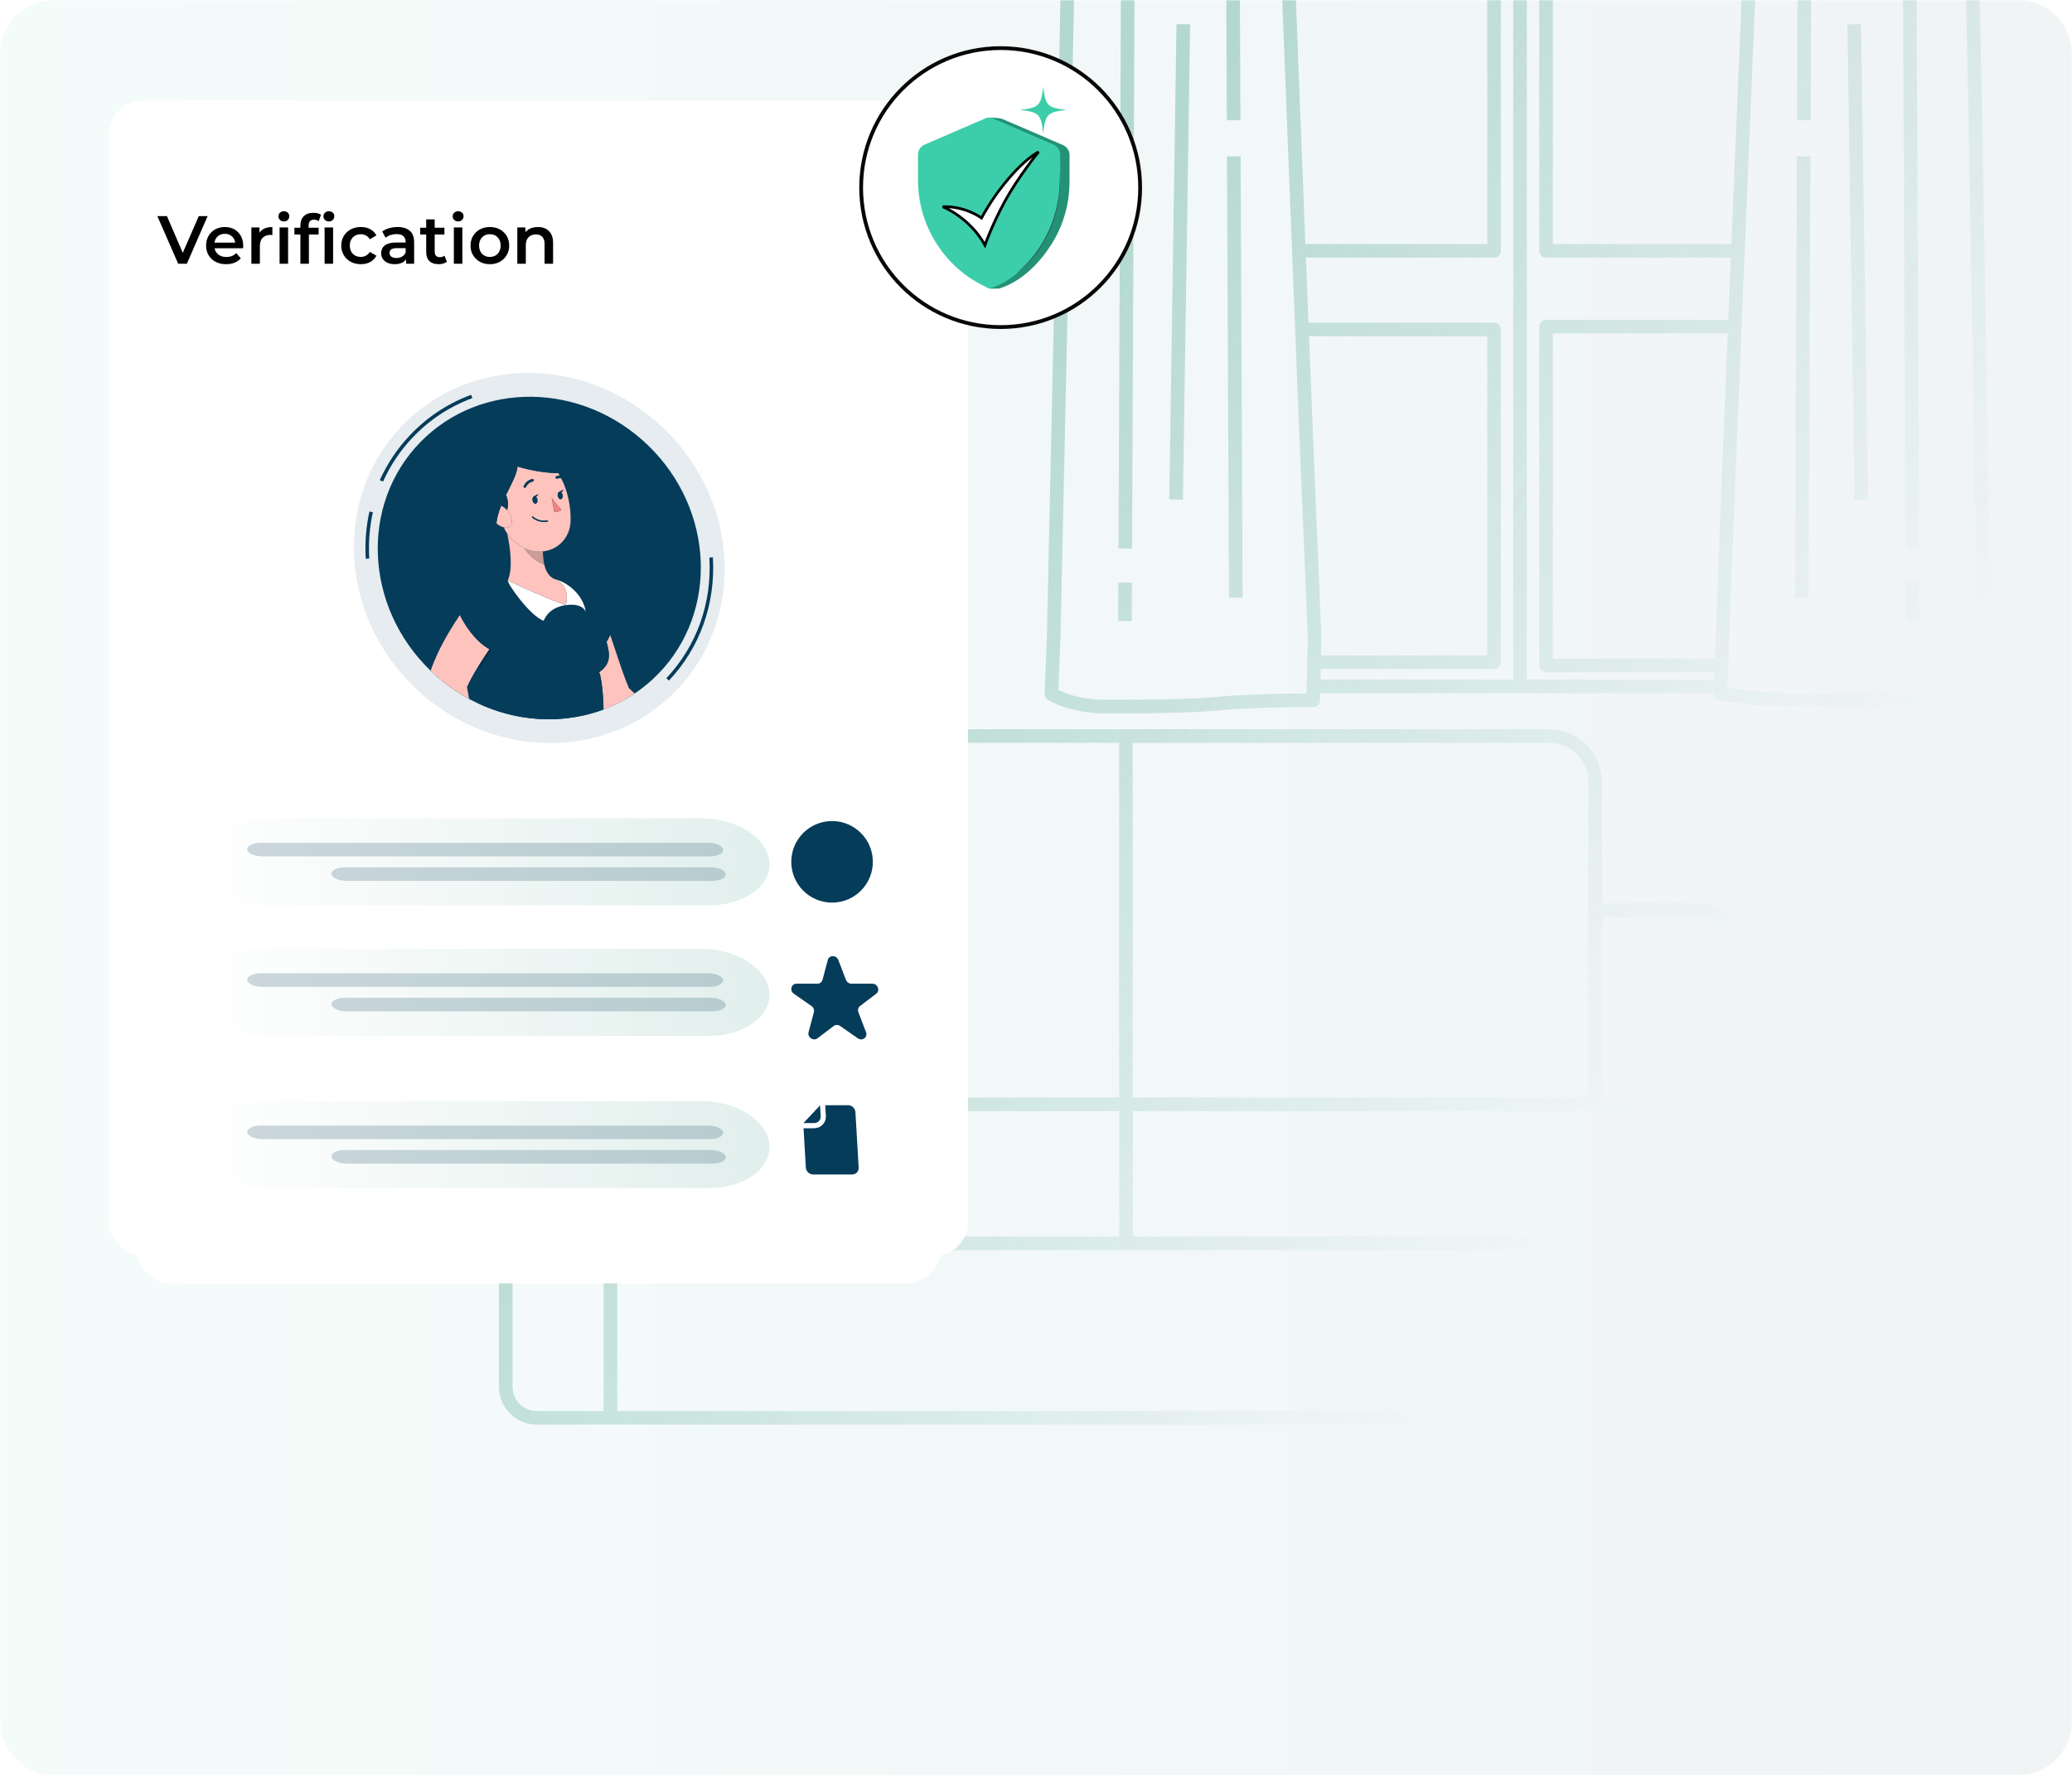 <svg width="762" height="653" viewBox="0 0 762 653" fill="none" xmlns="http://www.w3.org/2000/svg">
<mask id="mask0_2416_3224" style="mask-type:alpha" maskUnits="userSpaceOnUse" x="0" y="0" width="762" height="653">
<path d="M10 0.5H752C757.247 0.5 761.5 4.753 761.5 10V643C761.5 648.247 757.247 652.5 752 652.5H10C4.753 652.5 0.5 648.247 0.5 643V10C0.5 4.753 4.753 0.5 10 0.5Z" fill="#3CCDAA" stroke="#BEE9DD"/>
</mask>
<g mask="url(#mask0_2416_3224)">
<path d="M0 20C0 8.954 8.954 0 20 0H742C753.046 0 762 8.954 762 20V633C762 644.046 753.046 653 742 653H20C8.954 653 0 644.046 0 633V20Z" fill="url(#paint0_linear_2416_3224)" fill-opacity="0.3"/>
<path opacity="0.7" d="M569.657 268.229C580.448 268.23 589.181 276.964 589.182 287.754V332.33C589.765 332.255 590.361 332.216 590.968 332.216H625.188C632.859 332.216 639.091 338.429 639.091 346.118V510.103C639.091 517.776 632.861 524.005 625.188 524.005H231.636V524.007H197.416C189.731 524.007 183.5 517.779 183.5 510.104V346.118C183.5 338.427 189.733 332.216 197.416 332.216H231.636C233.681 332.216 235.627 332.661 237.379 333.456V287.754C237.379 276.965 246.114 268.23 256.89 268.229H569.657ZM197.416 337.216C192.487 337.216 188.5 341.197 188.5 346.118V510.104C188.5 515.014 192.489 519.007 197.416 519.007H222.005V457.354C222.005 457.348 222.004 457.341 222.004 457.335V417.505C222.004 409.876 228.19 403.689 235.82 403.688H237.379V339.312C235.823 338.004 233.816 337.216 231.636 337.216H197.416ZM590.968 337.216C590.352 337.216 589.756 337.278 589.182 337.396V403.687H590.738L591.095 403.691C598.56 403.882 604.555 409.995 604.555 417.505V456.126C604.753 456.484 604.868 456.896 604.868 457.335V519.005H625.188C630.099 519.005 634.091 515.014 634.091 510.103V346.118C634.091 341.194 630.101 337.216 625.188 337.216H590.968ZM227.005 519.005H599.868V459.835H227.005V519.005ZM235.82 408.688C230.952 408.689 227.004 412.637 227.004 417.505V454.835H411.641V408.688H235.82ZM416.641 454.833H599.555V417.505C599.555 412.79 595.849 408.936 591.19 408.698L590.737 408.687H416.641V454.833ZM256.89 273.229C248.877 273.23 242.379 279.724 242.379 287.754V403.688H411.57V273.229H256.89ZM416.57 403.687H584.182V287.754C584.181 279.725 577.686 273.23 569.657 273.229H416.57V403.687ZM472.268 -108.893H644.864C645.088 -114.756 645.312 -120.616 645.531 -126.474L650.527 -126.286C645.809 0.026 639.821 127.393 635.285 253.026C635.373 253.038 635.463 253.052 635.556 253.064C637.109 253.277 639.282 253.56 641.755 253.843C646.727 254.412 652.814 254.969 657.523 254.969H707.084C712.268 254.969 717.88 254.393 722.231 253.807C724.378 253.518 726.201 253.227 727.492 253.01C725.277 127.45 723.764 -0.057 719.87 -126.303L724.868 -126.457C728.785 0.548 730.294 128.846 732.528 255.055C732.548 256.193 731.799 257.191 730.723 257.501L730.503 257.554H730.499C730.497 257.554 730.494 257.555 730.491 257.556C730.484 257.557 730.474 257.559 730.461 257.562C730.435 257.566 730.398 257.573 730.35 257.582C730.253 257.6 730.111 257.627 729.929 257.66C729.563 257.727 729.032 257.822 728.363 257.935C727.025 258.16 725.131 258.461 722.898 258.762C718.45 259.361 712.589 259.969 707.084 259.969H657.523C652.515 259.969 646.193 259.384 641.187 258.811C638.67 258.523 636.46 258.235 634.879 258.019C634.088 257.911 633.453 257.82 633.016 257.757C632.797 257.725 632.627 257.701 632.512 257.684C632.454 257.675 632.41 257.669 632.38 257.664C632.365 257.662 632.353 257.659 632.345 257.658C632.341 257.658 632.338 257.658 632.336 257.657H632.333C632.333 257.657 632.332 257.656 632.706 255.185L632.332 257.656C631.076 257.466 630.162 256.364 630.208 255.095C630.209 255.061 630.211 255.026 630.212 254.992H485.502L485.445 257.607C485.417 258.881 484.44 259.917 483.198 260.041L482.946 260.054H482.698C482.535 260.054 482.292 260.055 481.979 260.056C481.354 260.058 480.446 260.062 479.319 260.071C477.066 260.089 473.941 260.126 470.454 260.198C463.454 260.344 455.081 260.635 449.354 261.208C437.532 262.391 419.297 262.388 406.511 262.388C399.785 262.388 394.548 261.164 390.957 259.915C389.163 259.291 387.781 258.661 386.83 258.176C386.355 257.933 385.987 257.726 385.729 257.574C385.601 257.498 385.499 257.436 385.425 257.39C385.388 257.366 385.357 257.347 385.334 257.332C385.323 257.325 385.313 257.318 385.305 257.312C385.301 257.31 385.297 257.308 385.294 257.306C385.293 257.305 385.291 257.304 385.29 257.303L385.288 257.302C385.287 257.301 385.294 257.287 386.673 255.22L385.286 257.3C384.562 256.817 384.14 255.991 384.175 255.121L385.008 234.044C387.597 114.602 390.393 -6.482 392.215 -126.418L394.714 -126.38L397.214 -126.342C395.847 -36.374 393.933 54.239 391.969 144.309L390.007 234.152C390.007 234.167 390.006 234.182 390.006 234.196L389.231 253.784C389.995 254.168 391.122 254.678 392.6 255.192C395.718 256.277 400.4 257.388 406.511 257.388C419.398 257.388 437.34 257.385 448.856 256.233C454.799 255.639 463.347 255.346 470.35 255.2C473.863 255.127 477.011 255.09 479.279 255.071C479.72 255.068 480.128 255.066 480.499 255.063L480.955 234.171C475.796 114.7 471.485 -6.393 466.555 -126.277L469.053 -126.38L471.55 -126.482C471.791 -120.622 472.029 -114.758 472.268 -108.893ZM475.153 -36.418C475.211 -34.946 475.268 -33.473 475.325 -32.001H549.463L549.719 -31.988C550.979 -31.86 551.963 -30.795 551.963 -29.501V92.272C551.963 93.653 550.844 94.772 549.463 94.772H480.262C480.575 102.741 480.889 110.707 481.205 118.67H549.463L549.718 118.683C550.979 118.81 551.963 119.875 551.963 121.17V243.582C551.962 244.962 550.843 246.082 549.463 246.082H485.696L485.611 249.992H556.507V-36.418H475.153ZM561.507 249.992H630.394C630.427 249.067 630.46 248.142 630.494 247.217H568.573C567.193 247.217 566.073 246.097 566.073 244.717V120.138L566.086 119.882C566.214 118.621 567.279 117.638 568.573 117.638H635.584C635.899 110.019 636.218 102.397 636.535 94.773H568.573C567.193 94.773 566.073 93.654 566.073 92.273V-30.531L566.086 -30.787C566.214 -32.048 567.279 -33.031 568.573 -33.031H641.854C641.901 -34.16 641.946 -35.289 641.992 -36.418H561.507V249.992ZM571.073 242.217H630.676C632.133 202.518 633.73 162.621 635.378 122.638H571.073V242.217ZM481.403 123.67C482.869 160.549 484.372 197.36 485.955 234.025C485.957 234.079 485.957 234.133 485.956 234.188L485.806 241.082H546.963V123.67H481.403ZM416.277 214.318L416.216 228.439L411.216 228.418L411.277 214.297L416.277 214.318ZM705.865 228.418L700.865 228.439L700.804 214.318L705.804 214.297L705.865 228.418ZM456.978 219.794L454.478 219.805L451.978 219.816L451.243 57.543L456.243 57.52L456.978 219.794ZM665.838 57.543L665.102 219.816L662.602 219.805L660.102 219.794L660.838 57.52L665.838 57.543ZM417.485 -60.827L416.333 201.779L413.833 201.769L411.333 201.757L412.485 -60.849L417.485 -60.827ZM705.75 201.757L703.25 201.769L700.75 201.779L699.598 -60.827L704.598 -60.849L705.75 201.757ZM435.173 8.913L437.672 8.951L435.029 183.782L432.529 183.744L430.029 183.707L432.673 8.875L435.173 8.913ZM687.052 183.707L684.553 183.744L682.053 183.782L679.409 8.951L684.409 8.875L687.052 183.707ZM571.073 89.773H636.743C638.38 50.523 640.041 11.219 641.65 -28.031H571.073V89.773ZM475.52 -27.001C477.04 11.916 478.541 50.87 480.066 89.772H546.963V-27.001H475.52ZM456.183 44.2L453.683 44.211L451.183 44.223L450.721 -57.687L455.721 -57.71L456.183 44.2ZM666.36 -57.687L665.898 44.223L663.398 44.211L660.898 44.2L661.36 -57.71L666.36 -57.687ZM437.233 -127.469L439.732 -127.431L437.837 -1.986L435.337 -2.024L432.837 -2.062L434.733 -127.507L437.233 -127.469ZM684.245 -2.062L681.746 -2.024L679.246 -1.986L677.35 -127.431L682.35 -127.507L684.245 -2.062ZM472.837 -94.798H506.072L506.328 -94.785C507.589 -94.657 508.572 -93.592 508.572 -92.298V-51.678C508.572 -50.297 507.453 -49.178 506.072 -49.178H474.651C474.753 -46.591 474.856 -44.005 474.957 -41.418H556.507V-103.893H472.471C472.593 -100.862 472.715 -97.83 472.837 -94.798ZM561.507 -41.418H642.195C642.301 -44.005 642.406 -46.591 642.511 -49.178H611.479C610.099 -49.178 608.98 -50.297 608.979 -51.678V-92.298L608.992 -92.554C609.12 -93.814 610.185 -94.798 611.479 -94.798H644.321C644.439 -97.83 644.558 -100.862 644.675 -103.893H561.507V-41.418ZM548.791 -94.685C550.051 -94.556 551.035 -93.492 551.035 -92.197V-51.455C551.035 -50.074 549.916 -48.955 548.535 -48.955H512.145C510.764 -48.955 509.645 -50.074 509.645 -51.455V-92.197L509.657 -92.453C509.785 -93.714 510.85 -94.697 512.145 -94.697H548.535L548.791 -94.685ZM605.408 -94.698C606.789 -94.698 607.908 -93.579 607.908 -92.198V-51.456L607.896 -51.2C607.767 -49.94 606.702 -48.956 605.408 -48.956H569.018L568.762 -48.969C567.501 -49.097 566.518 -50.162 566.518 -51.456V-92.198C566.518 -93.579 567.637 -94.698 569.018 -94.698H605.408ZM514.645 -53.955H546.035V-89.697H514.645V-53.955ZM571.518 -53.956H602.908V-89.698H571.518V-53.956ZM473.038 -89.798C473.514 -77.932 473.987 -66.057 474.455 -54.178H503.572V-89.798H473.038ZM613.979 -54.178H642.715C643.194 -66.059 643.663 -77.933 644.126 -89.798H613.979V-54.178ZM740.215 -136.991C743.956 -136.802 746.931 -133.707 746.931 -129.92L746.921 -129.556C746.731 -125.815 743.638 -122.841 739.851 -122.841L739.561 -122.847C736.575 -122.968 734.093 -124.95 733.175 -127.656H704.304L704.563 -68.686L702.063 -68.674L699.563 -68.663L699.304 -127.656H417.778L417.519 -68.663L415.019 -68.674L412.519 -68.686L412.778 -127.656H387.233C386.285 -124.864 383.671 -122.841 380.557 -122.841L380.192 -122.85C376.572 -123.033 373.67 -125.936 373.486 -129.556L373.478 -129.92C373.478 -133.83 376.647 -137 380.557 -137L380.848 -136.994C383.737 -136.877 386.154 -135.015 387.14 -132.442L387.233 -132.184H733.175C734.123 -134.977 736.737 -137 739.851 -137L740.215 -136.991ZM455.664 -70.252L450.664 -70.228L450.411 -125.89L455.411 -125.913L455.664 -70.252ZM666.669 -125.89L666.417 -70.228L661.417 -70.252L661.669 -125.913L666.669 -125.89ZM380.557 -132C379.408 -132 378.478 -131.069 378.478 -129.92C378.478 -128.771 379.408 -127.841 380.557 -127.841C381.425 -127.841 382.205 -128.399 382.499 -129.264L382.721 -129.919L382.498 -130.576C382.204 -131.442 381.424 -132 380.557 -132ZM739.851 -132C738.983 -132 738.203 -131.442 737.909 -130.576L737.686 -129.92L737.909 -129.263C738.203 -128.399 738.982 -127.841 739.851 -127.841C740.999 -127.841 741.93 -128.771 741.931 -129.92C741.931 -131.068 740.999 -132 739.851 -132Z" fill="url(#paint1_linear_2416_3224)"/>
</g>
<g filter="url(#filter0_d_2416_3224)">
<rect x="50" y="152" width="296" height="315" rx="12.561" fill="white"/>
</g>
<g filter="url(#filter1_d_2416_3224)">
<rect x="40" y="32" width="316" height="425" rx="12.561" fill="white"/>
</g>
<circle cx="368" cy="69" r="51.304" fill="white" stroke="#070707" stroke-width="1.393"/>
<path d="M362.912 43.487L343.426 53.372C341.969 54 341.023 55.447 341.023 57.048V66.267C341.023 74.502 343.296 82.664 347.972 89.869C351.482 95.277 356.137 102.19 363.882 106.143H367.379C376.001 103.483 382.437 96.394 386.371 90.332C391.047 83.126 393.32 74.966 393.32 66.73V57.048C393.32 55.447 392.375 54 390.918 53.372L368.72 43.807C367.731 43.381 363.901 43.061 362.912 43.487Z" fill="#33CFA9"/>
<path opacity="0.3" d="M362.912 43.487L343.426 53.372C341.969 54 341.023 55.447 341.023 57.048V66.267C341.023 74.502 343.296 82.664 347.972 89.869C351.482 95.277 356.137 102.19 363.882 106.143H367.379C376.001 103.483 382.437 96.394 386.371 90.332C391.047 83.126 393.32 74.966 393.32 66.73V57.048C393.32 55.447 392.375 54 390.918 53.372L368.72 43.807C367.731 43.381 363.901 43.061 362.912 43.487Z" fill="black"/>
<path d="M362.207 43.607L340.01 53.203C338.553 53.832 337.607 55.284 337.607 56.891V66.139C337.607 74.401 339.88 82.588 344.556 89.816C348.491 95.899 354.583 102.162 363.963 106.143C372.585 103.475 379.021 96.363 382.955 90.281C387.631 83.053 389.904 74.865 389.904 66.603V56.891C389.904 55.284 388.959 53.832 387.502 53.203L365.304 43.607C364.315 43.179 363.196 43.179 362.207 43.607Z" fill="#3CCDAA"/>
<path d="M389.798 63.858C389.803 63.858 389.807 63.894 389.812 63.965C389.817 64.05 389.823 64.154 389.83 64.28C389.84 64.578 389.855 64.982 389.872 65.492C389.89 66.019 389.916 66.664 389.879 67.413C389.867 67.788 389.855 68.188 389.842 68.612C389.835 68.824 389.827 69.042 389.82 69.267C389.8 69.49 389.78 69.719 389.759 69.954C389.67 70.892 389.607 71.925 389.418 73.018C389.332 73.565 389.264 74.135 389.153 74.715C389.033 75.293 388.909 75.888 388.781 76.497C388.216 78.921 387.434 81.555 386.295 84.186C385.152 86.815 383.802 89.189 382.436 91.245C381.719 92.249 381.059 93.219 380.35 94.053C380.002 94.475 379.685 94.901 379.345 95.277C379.005 95.651 378.677 96.011 378.365 96.355C377.755 97.058 377.13 97.617 376.608 98.136C376.343 98.391 376.103 98.636 375.868 98.845C375.631 99.048 375.413 99.236 375.215 99.405C374.833 99.728 374.531 99.984 374.308 100.173C374.212 100.251 374.133 100.316 374.068 100.369C374.013 100.411 373.984 100.432 373.982 100.429C373.979 100.425 374.003 100.399 374.053 100.349C374.115 100.291 374.188 100.221 374.278 100.136C374.494 99.938 374.786 99.671 375.156 99.334C375.349 99.16 375.561 98.968 375.793 98.758C376.023 98.545 376.258 98.295 376.518 98.037C377.029 97.51 377.645 96.944 378.243 96.236C378.551 95.891 378.874 95.528 379.209 95.152C379.544 94.774 379.856 94.348 380.199 93.925C380.898 93.089 381.549 92.119 382.257 91.117C383.607 89.064 384.942 86.701 386.079 84.087C387.212 81.471 387.995 78.854 388.57 76.446C388.699 75.84 388.826 75.249 388.949 74.675C389.063 74.099 389.134 73.531 389.225 72.988C389.421 71.901 389.493 70.874 389.592 69.94C389.616 69.706 389.639 69.478 389.661 69.256C389.671 69.033 389.681 68.815 389.691 68.604C389.71 68.182 389.729 67.783 389.746 67.409C389.797 66.663 389.783 66.02 389.78 65.494C389.781 64.985 389.782 64.58 389.782 64.282C389.785 64.156 389.787 64.053 389.788 63.967C389.791 63.895 389.794 63.858 389.798 63.858Z" fill="#263238"/>
<path d="M392.178 40.428C385.156 41.264 384.483 41.941 383.651 49C382.821 41.941 382.147 41.264 375.125 40.428C382.147 39.593 382.821 38.916 383.651 31.857C384.483 38.916 385.156 39.593 392.178 40.428Z" fill="#3CCDAA"/>
<path d="M381.944 55.855C381.919 55.886 374.393 65.193 369.721 73.73C364.845 82.641 362.225 90.108 362.214 90.14C356.56 79.892 346.701 76.038 346.701 76.038C354.97 75.729 360.969 80.18 360.969 80.18C366.558 69.764 375.509 59.406 381.944 55.855Z" fill="white"/>
<path d="M381.944 55.855C381.919 55.886 374.393 65.193 369.721 73.73C364.845 82.641 362.225 90.108 362.214 90.14C356.56 79.892 346.701 76.038 346.701 76.038C354.97 75.729 360.969 80.18 360.969 80.18C366.558 69.764 375.509 59.406 381.944 55.855Z" stroke="black"/>
<path d="M97.996 333H260.771C273.734 333 283.719 325.8 282.959 317C282.199 308.2 270.969 301 258.006 301H95.229C82.266 301 72.281 308.2 73.041 317C73.801 325.8 85.031 333 97.996 333Z" fill="url(#paint2_linear_2416_3224)"/>
<path d="M306 302C314.284 302 321 308.716 321 317C321 325.284 314.284 332 306 332C297.716 332 291 325.284 291 317C291 308.716 297.716 302 306 302Z" fill="#053C5A"/>
<path opacity="0.2" d="M96.424 315H261.031C263.885 315 266.082 313.874 265.914 312.5C265.746 311.124 263.274 310 260.422 310H95.815C92.96 310 90.764 311.126 90.932 312.5C91.097 313.874 93.569 315 96.424 315Z" fill="#053C5A"/>
<path opacity="0.2" d="M127.431 324H262.024C264.883 324 267.082 322.874 266.914 321.5C266.746 320.124 264.27 319 261.415 319H126.821C123.963 319 121.764 320.126 121.932 321.5C122.1 322.876 124.573 324 127.431 324Z" fill="#053C5A"/>
<path d="M97.996 381H260.771C273.734 381 283.719 373.8 282.959 365C282.199 356.2 270.969 349 258.006 349H95.229C82.266 349 72.281 356.2 73.041 365C73.801 373.8 85.031 381 97.996 381Z" fill="url(#paint3_linear_2416_3224)"/>
<path d="M97.996 437H260.771C273.734 437 283.719 429.8 282.959 421C282.199 412.2 270.969 405 258.006 405H95.229C82.266 405 72.281 412.2 73.041 421C73.801 429.8 85.031 437 97.996 437Z" fill="url(#paint4_linear_2416_3224)"/>
<path d="M304.431 353.094L302.48 360.418C302.256 361.257 301.507 361.826 300.626 361.826H292.925C290.951 361.826 290.278 364.352 291.942 365.511L298.439 370.037C299.183 370.557 299.537 371.475 299.313 372.314L297.361 379.638C296.862 381.516 299.102 383.076 300.63 381.916L306.595 377.389C307.279 376.869 308.246 376.869 308.99 377.389L315.486 381.916C317.151 383.076 319.208 381.516 318.487 379.638L315.678 372.314C315.357 371.475 315.602 370.555 316.284 370.037L322.249 365.511C323.777 364.35 322.808 361.826 320.834 361.826H313.133C312.25 361.826 311.434 361.257 311.112 360.418L308.303 353.094C307.587 351.216 304.933 351.216 304.431 353.094Z" fill="#053C5A"/>
<path d="M295.4 413.084L296.361 429.452C296.443 430.859 297.65 432 299.058 432H313.385C314.793 432 315.867 430.859 315.785 429.452L314.589 409.063C314.506 407.656 313.299 406.515 311.891 406.515H301.586L295.4 413.084Z" fill="#053C5A"/>
<path d="M301.584 406.515L295.4 413.085H299.422C300.83 413.085 301.905 411.945 301.822 410.537L301.584 406.515ZM303.226 402L303.485 406.405L303.721 410.427C303.792 411.636 303.38 412.78 302.563 413.647C301.746 414.513 300.631 414.988 299.422 414.988H295.4H290.999L294.015 411.785L300.199 405.214L303.226 402Z" fill="white"/>
<path opacity="0.2" d="M96.424 363H261.031C263.885 363 266.082 361.874 265.914 360.5C265.746 359.124 263.274 358 260.422 358H95.815C92.96 358 90.764 359.126 90.932 360.5C91.097 361.874 93.569 363 96.424 363Z" fill="#053C5A"/>
<path opacity="0.2" d="M96.424 419H261.031C263.885 419 266.082 417.874 265.914 416.5C265.746 415.124 263.274 414 260.422 414H95.815C92.96 414 90.764 415.126 90.932 416.5C91.097 417.874 93.569 419 96.424 419Z" fill="#053C5A"/>
<path opacity="0.2" d="M127.431 372H262.024C264.883 372 267.082 370.874 266.914 369.5C266.746 368.124 264.27 367 261.415 367H126.821C123.963 367 121.764 368.126 121.932 369.5C122.1 370.876 124.573 372 127.431 372Z" fill="#053C5A"/>
<path opacity="0.2" d="M127.431 428H262.024C264.883 428 267.082 426.874 266.914 425.5C266.746 424.124 264.27 423 261.415 423H126.821C123.963 423 121.764 424.126 121.932 425.5C122.1 426.876 124.573 428 127.431 428Z" fill="#053C5A"/>
<path opacity="0.1" d="M152.28 252.663C124.511 225.695 122.616 182.604 148.048 156.416C173.48 130.229 216.608 130.862 244.377 157.83C272.146 184.798 274.041 227.889 248.609 254.076C223.177 280.263 180.049 279.631 152.28 252.663Z" fill="#053C5A"/>
<path d="M246 250.34C257.434 238.217 263.177 222.111 262.173 204.991L260.879 205.067C261.861 221.828 256.244 237.59 245.058 249.451L246 250.34Z" fill="#053C5A"/>
<path d="M134.504 205.522L135.798 205.446C135.458 199.654 135.905 193.925 137.129 188.418L135.864 188.136C134.616 193.762 134.158 199.612 134.504 205.522Z" fill="#053C5A"/>
<path d="M140.861 177.146C143.515 171.229 147.135 165.818 151.62 161.062C157.829 154.479 165.264 149.556 173.719 146.431L173.269 145.215C164.625 148.41 157.024 153.442 150.677 160.173C146.092 165.033 142.391 170.567 139.677 176.616L140.861 177.146Z" fill="#053C5A"/>
<path d="M158.206 246.561C134.009 223.063 132.359 185.516 154.519 162.697C176.679 139.879 214.258 140.43 238.454 163.928C262.651 187.426 264.301 224.973 242.141 247.792C219.981 270.61 182.402 270.059 158.206 246.561Z" fill="#053C5A"/>
<path d="M204.936 213.296C204.924 213.293 204.91 213.288 204.899 213.285C202.049 212.659 200.717 210.216 200.11 207.439C200.049 207.153 199.992 206.865 199.945 206.572C199.931 206.488 199.918 206.404 199.905 206.318C199.733 205.145 199.661 203.949 199.643 202.828C205.047 202.238 209.58 198.029 209.834 191.762C210.026 187.022 208.946 180.853 206.372 175.907C206.89 175.979 207.499 176.173 208.122 176.633C208.225 176.71 208.35 176.734 208.466 176.715C208.577 176.695 208.679 176.636 208.752 176.538C208.898 176.339 208.857 176.058 208.657 175.91C207.627 175.149 206.613 174.97 205.857 174.977C205.674 174.66 205.492 174.344 205.295 174.042C206.116 174.06 206.92 174.061 207.698 174.043C206.842 168.055 195.324 163.023 187.466 167.618C183.972 168.318 178.195 173.312 178.195 173.312C178.195 173.312 177.969 177.643 178.465 182.872V182.873H178.466C178.98 188.282 180.267 194.653 183.384 198.198C182.567 196.362 182.367 194.421 182.561 192.441C183.385 193.244 184.332 193.74 185.254 193.972C185.628 194.794 186.048 195.547 186.526 196.259C187.746 201.817 188.609 209.232 186.753 213.484C185.086 213.589 183.459 213.74 181.923 213.918C181.795 213.933 181.672 213.963 181.545 213.983C180.536 213.386 179.554 212.727 178.61 211.992C166.952 202.911 179.333 192.274 176.411 182.513C173.488 172.751 175.959 169.048 183.934 168.725C180.619 163.459 201.626 155.026 210.85 171.403C219.209 186.244 221.91 193.648 218.902 205.257C217.949 208.931 215.332 211.983 211.757 214.193C211.175 214.034 210.583 213.902 209.967 213.826C208.323 213.618 206.613 213.437 204.936 213.296Z" fill="#053C5A"/>
<path d="M223.069 236.116C223.635 235.151 224.088 234.256 224.414 233.538C225.294 236.151 226.163 238.768 227.025 241.35C227.817 243.686 228.59 246.018 229.39 248.244L230.589 251.395L231.114 252.639C231.293 252.989 231.114 252.791 231.134 252.884C231.367 253.227 232.169 253.977 232.963 254.66C233.117 254.791 233.287 254.925 233.447 255.058C229.898 257.446 226.053 259.45 221.95 260.981C221.862 255.058 221.128 248.901 220.361 247.252C224.938 244.005 224.231 240.473 223.069 236.116Z" fill="#FFC3BD"/>
<path d="M218.524 218.637C218.636 218.778 218.746 218.935 218.857 219.086C218.747 218.937 218.633 218.791 218.518 218.648L218.524 218.637Z" fill="#053C5A"/>
<path d="M221.524 227.318C221.529 224.368 220.622 221.598 219.043 219.335C222.331 223.909 225.134 231.769 225.134 231.769C225.134 231.769 224.903 232.464 224.414 233.537C224.088 234.255 223.635 235.149 223.069 236.115C222.376 233.515 221.517 230.621 221.524 227.318Z" fill="#053C5A"/>
<path d="M176.336 246.121C177.71 244.156 179.136 241.661 180.42 239.027C180.816 239.238 181.211 239.447 181.626 239.626C185.511 235.518 188.833 232.203 188.833 232.203C193.683 222.094 190.684 216.331 181.496 213.993C180.093 214.251 178.742 214.84 177.474 215.61C178.652 214.787 180.03 214.216 181.548 213.981C181.675 213.962 181.797 213.932 181.927 213.916C183.463 213.74 185.089 213.587 186.756 213.482C186.404 214.428 194.721 226.382 199.937 228.353C202.082 222.965 208.081 222.594 208.081 222.594C208.081 222.594 213.677 221.448 215.417 224.97C214.272 217.691 207.261 213.854 204.935 213.295C206.612 213.437 208.322 213.618 209.968 213.824C210.584 213.902 211.178 214.034 211.758 214.191C214.491 214.933 216.82 216.52 218.517 218.646C218.632 218.791 218.746 218.935 218.856 219.084C218.917 219.167 218.982 219.249 219.042 219.333C220.622 221.595 221.529 224.365 221.522 227.316C221.516 230.619 222.373 233.513 223.067 236.115C224.23 240.471 224.935 244.005 220.36 247.25C221.127 248.899 221.861 255.056 221.949 260.979C215.74 263.296 208.964 264.561 201.817 264.561C192.822 264.561 184.185 262.549 176.338 258.966C176.516 254.817 176.576 249.983 176.226 244.487L176.227 244.483C176.264 245.029 176.309 245.591 176.336 246.121Z" fill="#053C5A"/>
<path d="M208.079 222.597C208.079 222.597 202.079 222.967 199.935 228.356C194.719 226.384 186.402 214.431 186.754 213.485C186.754 213.485 198.556 219.22 208.079 222.597Z" fill="white"/>
<path d="M204.898 213.285C204.909 213.287 204.923 213.293 204.935 213.296C207.26 213.854 214.271 217.691 215.417 224.97C213.676 221.449 208.079 222.597 208.079 222.597C209.875 215.784 204.898 213.285 204.898 213.285Z" fill="white"/>
<path d="M199.946 206.574C199.932 206.489 199.919 206.405 199.906 206.32C199.919 206.404 199.932 206.488 199.946 206.574Z" fill="#FFC3BD"/>
<path d="M186.527 196.26C187.551 197.782 188.863 199.103 190.723 200.412C191.442 200.918 192.181 201.315 192.925 201.664C194.6 204.563 197.586 206.64 200.153 207.663C200.136 207.59 200.125 207.513 200.11 207.44C200.717 210.216 202.049 212.659 204.899 213.285C204.899 213.285 209.875 215.784 208.08 222.596C198.557 219.219 186.755 213.484 186.755 213.484C188.611 209.232 187.748 201.817 186.527 196.26Z" fill="#FFC3BD"/>
<path d="M200.109 207.439C200.047 207.153 199.993 206.864 199.945 206.572C199.993 206.865 200.048 207.153 200.109 207.439Z" fill="#053C5A"/>
<path opacity="0.2" d="M200.109 207.439C200.047 207.153 199.993 206.864 199.945 206.572C199.993 206.865 200.048 207.153 200.109 207.439Z" fill="black"/>
<path d="M199.644 202.828C199.663 203.949 199.733 205.146 199.906 206.318C199.73 205.143 199.659 203.946 199.641 202.828H199.644Z" fill="#053C5A"/>
<path opacity="0.2" d="M199.644 202.828C199.663 203.949 199.733 205.146 199.906 206.318C199.73 205.143 199.659 203.946 199.641 202.828H199.644Z" fill="black"/>
<path d="M192.925 201.664C195.161 202.71 197.467 203.066 199.641 202.829C199.658 203.946 199.729 205.144 199.907 206.32C199.92 206.405 199.933 206.488 199.947 206.574C199.995 206.865 200.049 207.154 200.112 207.441C200.128 207.515 200.137 207.591 200.154 207.664C197.588 206.639 194.601 204.563 192.925 201.664Z" fill="#FFC3BD"/>
<path opacity="0.2" d="M192.925 201.664C195.161 202.71 197.467 203.066 199.641 202.829C199.658 203.946 199.729 205.144 199.907 206.32C199.92 206.405 199.933 206.488 199.947 206.574C199.995 206.865 200.049 207.154 200.112 207.441C200.128 207.515 200.137 207.591 200.154 207.664C197.588 206.639 194.601 204.563 192.925 201.664Z" fill="black"/>
<path d="M192.925 201.664C192.18 201.315 191.441 200.919 190.723 200.412C188.863 199.103 187.551 197.782 186.527 196.26C186.049 195.548 185.629 194.795 185.255 193.974C185.499 194.035 185.744 194.107 185.98 194.129C188.141 194.335 188.756 191.896 187.767 189.71C187.465 189.044 187.012 188.321 186.471 187.686C187.078 185.802 186.851 183.771 186.081 182.088C188.058 178.042 190.143 174.338 190.334 171.594C195.608 173.228 200.767 173.942 205.297 174.045C205.494 174.347 205.677 174.663 205.859 174.979C205.148 174.986 204.663 175.156 204.623 175.17C204.39 175.257 204.272 175.516 204.358 175.748C204.445 175.98 204.703 176.098 204.935 176.012C204.982 175.994 205.567 175.799 206.373 175.909C208.947 180.855 210.027 187.022 209.835 191.764C209.581 198.031 205.048 202.239 199.644 202.829L199.64 202.83C197.467 203.066 195.161 202.71 192.925 201.664ZM195.817 176.204C195.731 176.216 193.677 176.51 192.603 178.754C192.496 178.978 192.592 179.246 192.816 179.354C192.924 179.406 193.042 179.41 193.148 179.376C193.261 179.34 193.359 179.258 193.415 179.143C194.281 177.335 195.916 177.099 195.936 177.096C196.178 177.061 196.355 176.838 196.322 176.591C196.288 176.346 196.063 176.172 195.817 176.204ZM196.269 182.609C196.278 182.615 196.287 182.615 196.298 182.622C195.928 182.836 195.726 183.41 195.849 184.058C195.993 184.81 196.509 185.342 197 185.248C197.491 185.153 197.773 184.467 197.629 183.716C197.546 183.283 197.334 182.942 197.082 182.732C197.643 182.519 197.973 181.742 197.973 181.742L196.269 182.609ZM206.898 182.073C206.816 181.642 206.605 181.301 206.352 181.091C206.913 180.878 207.244 180.101 207.244 180.101L205.539 180.968C205.55 180.974 205.557 180.974 205.568 180.981C205.198 181.195 204.996 181.769 205.119 182.416C205.263 183.167 205.779 183.7 206.27 183.605C206.76 183.511 207.042 182.825 206.898 182.073ZM203.893 188.361C203.893 188.361 205.662 188.461 206.476 187.344C204.773 186.051 202.876 183.061 202.876 183.061L203.893 188.361ZM201.386 191.835C201.508 191.812 201.587 191.694 201.564 191.57C201.541 191.45 201.427 191.37 201.301 191.393C198.005 192.028 196.02 190.018 195.999 189.997C195.914 189.908 195.771 189.905 195.682 189.992C195.592 190.077 195.59 190.22 195.677 190.309C195.753 190.388 197.35 192.007 200.106 191.968C200.509 191.962 200.935 191.92 201.386 191.835Z" fill="#FFC3BD"/>
<path d="M178.466 182.874V182.872L178.467 182.874H178.466Z" fill="#053C5A"/>
<path d="M184.284 186.059C184.826 184.714 185.445 183.382 186.079 182.086C186.849 183.771 187.077 185.801 186.469 187.684C185.834 186.939 185.074 186.32 184.284 186.059Z" fill="#053C5A"/>
<path d="M197.08 182.732C197.333 182.941 197.543 183.282 197.627 183.715C197.771 184.467 197.49 185.153 196.999 185.247C196.507 185.342 195.992 184.809 195.848 184.058C195.723 183.411 195.927 182.835 196.296 182.621C196.593 182.814 196.855 182.818 197.08 182.732Z" fill="#053C5A"/>
<path d="M205.117 182.415C204.993 181.767 205.195 181.194 205.566 180.98C205.863 181.174 206.125 181.177 206.35 181.091C206.603 181.301 206.814 181.642 206.896 182.073C207.04 182.825 206.76 183.511 206.268 183.605C205.777 183.699 205.261 183.167 205.117 182.415Z" fill="#053C5A"/>
<path d="M205.566 180.979C205.556 180.973 205.548 180.973 205.538 180.966L207.242 180.099C207.242 180.099 206.912 180.877 206.35 181.089C206.125 181.176 205.863 181.172 205.566 180.979Z" fill="#053C5A"/>
<path d="M206.479 187.343C205.665 188.461 203.895 188.361 203.895 188.361L202.878 183.061C202.878 183.061 204.774 186.051 206.479 187.343Z" fill="#ED847E"/>
<path d="M195.682 189.992C195.772 189.906 195.914 189.907 196 189.997C196.021 190.017 198.005 192.027 201.301 191.393C201.427 191.369 201.541 191.45 201.564 191.57C201.588 191.693 201.509 191.811 201.387 191.835C200.936 191.92 200.508 191.962 200.105 191.968C197.35 192.007 195.752 190.388 195.676 190.309C195.591 190.22 195.594 190.078 195.682 189.992Z" fill="#053C5A"/>
<path d="M184.285 186.059C185.075 186.319 185.834 186.94 186.471 187.686C187.013 188.321 187.466 189.044 187.767 189.71C188.756 191.896 188.139 194.334 185.98 194.129C185.745 194.107 185.499 194.034 185.255 193.973C184.332 193.741 183.386 193.245 182.561 192.443C182.77 190.331 183.43 188.177 184.285 186.059Z" fill="#FFC3BD"/>
<path d="M190.063 169.648C189.983 167.777 188.921 167.328 187.467 167.619C195.326 163.024 206.844 168.056 207.699 174.044C206.922 174.063 206.118 174.061 205.296 174.043C200.766 173.941 195.607 173.227 190.333 171.592C190.381 170.875 190.308 170.222 190.063 169.648Z" fill="#053C5A"/>
<path d="M190.064 169.648C190.309 170.222 190.383 170.876 190.333 171.592C190.142 174.336 188.057 178.041 186.08 182.086C185.446 183.382 184.828 184.712 184.285 186.059C183.429 188.178 182.769 190.333 182.561 192.443C182.366 194.422 182.567 196.364 183.384 198.199C180.266 194.654 178.979 188.283 178.466 182.874L178.465 182.873C177.968 177.644 178.195 173.314 178.195 173.314C178.195 173.314 183.972 168.319 187.465 167.62C188.922 167.328 189.984 167.778 190.064 169.648Z" fill="#053C5A"/>
<path d="M195.935 177.096C195.916 177.098 194.28 177.334 193.414 179.143C193.358 179.258 193.26 179.34 193.147 179.376C193.041 179.41 192.923 179.406 192.815 179.354C192.591 179.246 192.496 178.978 192.603 178.754C193.677 176.51 195.73 176.216 195.816 176.204C196.062 176.172 196.288 176.344 196.321 176.59C196.354 176.838 196.177 177.062 195.935 177.096Z" fill="#053C5A"/>
<path d="M204.936 176.012C204.704 176.098 204.446 175.98 204.359 175.748C204.273 175.516 204.391 175.257 204.624 175.17C204.664 175.154 205.149 174.984 205.86 174.979C206.616 174.973 207.63 175.152 208.66 175.912C208.86 176.059 208.903 176.341 208.755 176.541C208.683 176.638 208.58 176.698 208.47 176.717C208.353 176.738 208.229 176.712 208.125 176.636C207.503 176.176 206.893 175.981 206.375 175.91C205.566 175.798 204.982 175.994 204.936 176.012Z" fill="#053C5A"/>
<path d="M197.081 182.731C196.854 182.817 196.594 182.813 196.297 182.621C196.286 182.615 196.277 182.616 196.268 182.608L197.973 181.741C197.973 181.741 197.642 182.519 197.081 182.731Z" fill="#053C5A"/>
<path d="M176.336 246.121C176.308 245.59 176.263 245.027 176.228 244.483C176.954 243.324 177.702 242.163 178.464 241C178.955 240.263 179.459 239.523 179.96 238.784C180.11 238.869 180.267 238.944 180.42 239.026C179.135 241.661 177.71 244.156 176.336 246.121Z" fill="#053C5A"/>
<path opacity="0.2" d="M176.336 246.121C176.308 245.59 176.263 245.027 176.228 244.483C176.954 243.324 177.702 242.163 178.464 241C178.955 240.263 179.459 239.523 179.96 238.784C180.11 238.869 180.267 238.944 180.42 239.026C179.135 241.661 177.71 244.156 176.336 246.121Z" fill="black"/>
<path d="M172.483 256.862L172.525 257.069C167.353 254.274 162.59 250.776 158.37 246.705C159.104 244.518 159.949 242.518 160.857 240.575C162.137 237.787 163.559 235.193 165.051 232.661C166.337 230.434 167.72 228.303 169.134 226.202C170.457 228.909 174.111 235.434 179.961 238.785C179.459 239.524 178.956 240.264 178.465 241.001C177.704 242.163 176.955 243.324 176.229 244.484L176.228 244.488C175.59 245.508 174.969 246.524 174.39 247.536C173.402 249.288 172.464 251.044 171.751 252.659L171.884 253.545C172.057 254.623 172.262 255.734 172.483 256.862Z" fill="#FFC3BD"/>
<path d="M188.831 232.204C188.831 232.204 185.508 235.52 181.624 239.628C181.21 239.449 180.814 239.239 180.418 239.029C180.265 238.947 180.109 238.872 179.958 238.786C174.109 235.434 170.455 228.911 169.131 226.203C168.759 225.443 168.562 224.969 168.562 224.969C168.562 224.969 172.313 218.746 177.472 215.613C178.74 214.843 180.09 214.254 181.494 213.996C190.681 216.333 193.681 222.095 188.831 232.204Z" fill="#053C5A"/>
<path d="M65.525 97L57.875 79.5H61.4L68.225 95.325H66.2L73.1 79.5H76.35L68.725 97H65.525ZM83.171 97.175C81.687 97.175 80.387 96.883 79.271 96.3C78.171 95.7 77.312 94.883 76.696 93.85C76.096 92.817 75.796 91.642 75.796 90.325C75.796 88.992 76.087 87.817 76.671 86.8C77.271 85.767 78.087 84.958 79.121 84.375C80.171 83.792 81.362 83.5 82.696 83.5C83.996 83.5 85.154 83.783 86.171 84.35C87.187 84.917 87.987 85.717 88.571 86.75C89.154 87.783 89.446 89 89.446 90.4C89.446 90.533 89.437 90.683 89.421 90.85C89.421 91.017 89.412 91.175 89.396 91.325H78.271V89.25H87.746L86.521 89.9C86.537 89.133 86.379 88.458 86.046 87.875C85.712 87.292 85.254 86.833 84.671 86.5C84.104 86.167 83.446 86 82.696 86C81.929 86 81.254 86.167 80.671 86.5C80.104 86.833 79.654 87.3 79.321 87.9C79.004 88.483 78.846 89.175 78.846 89.975V90.475C78.846 91.275 79.029 91.983 79.396 92.6C79.762 93.217 80.279 93.692 80.946 94.025C81.612 94.358 82.379 94.525 83.246 94.525C83.996 94.525 84.671 94.408 85.271 94.175C85.871 93.942 86.404 93.575 86.871 93.075L88.546 95C87.946 95.7 87.187 96.242 86.271 96.625C85.371 96.992 84.337 97.175 83.171 97.175ZM92.448 97V83.65H95.422V87.325L95.073 86.25C95.472 85.35 96.097 84.667 96.948 84.2C97.814 83.733 98.889 83.5 100.172 83.5V86.475C100.039 86.442 99.914 86.425 99.797 86.425C99.681 86.408 99.564 86.4 99.448 86.4C98.264 86.4 97.323 86.75 96.623 87.45C95.922 88.133 95.573 89.158 95.573 90.525V97H92.448ZM102.823 97V83.65H105.948V97H102.823ZM104.398 81.45C103.815 81.45 103.332 81.267 102.948 80.9C102.582 80.533 102.398 80.092 102.398 79.575C102.398 79.042 102.582 78.6 102.948 78.25C103.332 77.883 103.815 77.7 104.398 77.7C104.982 77.7 105.457 77.875 105.823 78.225C106.207 78.558 106.398 78.983 106.398 79.5C106.398 80.05 106.215 80.517 105.848 80.9C105.482 81.267 104.998 81.45 104.398 81.45ZM110.475 97V82.9C110.475 81.5 110.883 80.383 111.7 79.55C112.533 78.7 113.717 78.275 115.25 78.275C115.8 78.275 116.317 78.333 116.8 78.45C117.3 78.567 117.717 78.75 118.05 79L117.2 81.35C116.967 81.167 116.7 81.033 116.4 80.95C116.1 80.85 115.792 80.8 115.475 80.8C114.825 80.8 114.333 80.983 114 81.35C113.667 81.7 113.5 82.233 113.5 82.95V84.45L113.6 85.85V97H110.475ZM108.275 86.25V83.75H117.175V86.25H108.275ZM119.375 97V83.65H122.5V97H119.375ZM120.95 81.45C120.367 81.45 119.883 81.267 119.5 80.9C119.133 80.533 118.95 80.092 118.95 79.575C118.95 79.042 119.133 78.6 119.5 78.25C119.883 77.883 120.367 77.7 120.95 77.7C121.533 77.7 122.008 77.875 122.375 78.225C122.758 78.558 122.95 78.983 122.95 79.5C122.95 80.05 122.767 80.517 122.4 80.9C122.033 81.267 121.55 81.45 120.95 81.45ZM132.728 97.175C131.328 97.175 130.078 96.883 128.978 96.3C127.894 95.7 127.044 94.883 126.428 93.85C125.811 92.817 125.503 91.642 125.503 90.325C125.503 88.992 125.811 87.817 126.428 86.8C127.044 85.767 127.894 84.958 128.978 84.375C130.078 83.792 131.328 83.5 132.728 83.5C134.028 83.5 135.169 83.767 136.153 84.3C137.153 84.817 137.911 85.583 138.428 86.6L136.028 88C135.628 87.367 135.136 86.9 134.553 86.6C133.986 86.3 133.369 86.15 132.703 86.15C131.936 86.15 131.244 86.317 130.628 86.65C130.011 86.983 129.528 87.467 129.178 88.1C128.828 88.717 128.653 89.458 128.653 90.325C128.653 91.192 128.828 91.942 129.178 92.575C129.528 93.192 130.011 93.667 130.628 94C131.244 94.333 131.936 94.5 132.703 94.5C133.369 94.5 133.986 94.35 134.553 94.05C135.136 93.75 135.628 93.283 136.028 92.65L138.428 94.05C137.911 95.05 137.153 95.825 136.153 96.375C135.169 96.908 134.028 97.175 132.728 97.175ZM149.354 97V94.3L149.179 93.725V89C149.179 88.083 148.904 87.375 148.354 86.875C147.804 86.358 146.971 86.1 145.854 86.1C145.104 86.1 144.362 86.217 143.629 86.45C142.912 86.683 142.304 87.008 141.804 87.425L140.579 85.15C141.296 84.6 142.146 84.192 143.129 83.925C144.129 83.642 145.162 83.5 146.229 83.5C148.162 83.5 149.654 83.967 150.704 84.9C151.771 85.817 152.304 87.242 152.304 89.175V97H149.354ZM145.154 97.175C144.154 97.175 143.279 97.008 142.529 96.675C141.779 96.325 141.196 95.85 140.779 95.25C140.379 94.633 140.179 93.942 140.179 93.175C140.179 92.425 140.354 91.75 140.704 91.15C141.071 90.55 141.662 90.075 142.479 89.725C143.296 89.375 144.379 89.2 145.729 89.2H149.604V91.275H145.954C144.887 91.275 144.171 91.45 143.804 91.8C143.437 92.133 143.254 92.55 143.254 93.05C143.254 93.617 143.479 94.067 143.929 94.4C144.379 94.733 145.004 94.9 145.804 94.9C146.571 94.9 147.254 94.725 147.854 94.375C148.471 94.025 148.912 93.508 149.179 92.825L149.704 94.7C149.404 95.483 148.862 96.092 148.079 96.525C147.312 96.958 146.337 97.175 145.154 97.175ZM161.34 97.175C159.873 97.175 158.74 96.8 157.94 96.05C157.14 95.283 156.74 94.158 156.74 92.675V80.7H159.865V92.6C159.865 93.233 160.023 93.725 160.34 94.075C160.673 94.425 161.131 94.6 161.715 94.6C162.415 94.6 162.998 94.417 163.465 94.05L164.34 96.275C163.973 96.575 163.523 96.8 162.99 96.95C162.456 97.1 161.906 97.175 161.34 97.175ZM154.54 86.25V83.75H163.44V86.25H154.54ZM166.91 97V83.65H170.035V97H166.91ZM168.485 81.45C167.902 81.45 167.419 81.267 167.035 80.9C166.669 80.533 166.485 80.092 166.485 79.575C166.485 79.042 166.669 78.6 167.035 78.25C167.419 77.883 167.902 77.7 168.485 77.7C169.069 77.7 169.544 77.875 169.91 78.225C170.294 78.558 170.485 78.983 170.485 79.5C170.485 80.05 170.302 80.517 169.935 80.9C169.569 81.267 169.085 81.45 168.485 81.45ZM180.137 97.175C178.77 97.175 177.554 96.883 176.487 96.3C175.42 95.7 174.579 94.883 173.962 93.85C173.345 92.817 173.037 91.642 173.037 90.325C173.037 88.992 173.345 87.817 173.962 86.8C174.579 85.767 175.42 84.958 176.487 84.375C177.554 83.792 178.77 83.5 180.137 83.5C181.52 83.5 182.745 83.792 183.812 84.375C184.895 84.958 185.737 85.758 186.337 86.775C186.954 87.792 187.262 88.975 187.262 90.325C187.262 91.642 186.954 92.817 186.337 93.85C185.737 94.883 184.895 95.7 183.812 96.3C182.745 96.883 181.52 97.175 180.137 97.175ZM180.137 94.5C180.904 94.5 181.587 94.333 182.187 94C182.787 93.667 183.254 93.183 183.587 92.55C183.937 91.917 184.112 91.175 184.112 90.325C184.112 89.458 183.937 88.717 183.587 88.1C183.254 87.467 182.787 86.983 182.187 86.65C181.587 86.317 180.912 86.15 180.162 86.15C179.395 86.15 178.712 86.317 178.112 86.65C177.529 86.983 177.062 87.467 176.712 88.1C176.362 88.717 176.187 89.458 176.187 90.325C176.187 91.175 176.362 91.917 176.712 92.55C177.062 93.183 177.529 93.667 178.112 94C178.712 94.333 179.387 94.5 180.137 94.5ZM197.825 83.5C198.892 83.5 199.842 83.708 200.675 84.125C201.525 84.542 202.192 85.183 202.675 86.05C203.159 86.9 203.4 88 203.4 89.35V97H200.275V89.75C200.275 88.567 199.992 87.683 199.425 87.1C198.875 86.517 198.1 86.225 197.1 86.225C196.367 86.225 195.717 86.375 195.15 86.675C194.584 86.975 194.142 87.425 193.825 88.025C193.525 88.608 193.375 89.35 193.375 90.25V97H190.25V83.65H193.225V87.25L192.7 86.15C193.167 85.3 193.842 84.65 194.725 84.2C195.625 83.733 196.659 83.5 197.825 83.5Z" fill="black"/>
<defs>
<filter id="filter0_d_2416_3224" x="19.855" y="126.879" width="356.291" height="375.291" filterUnits="userSpaceOnUse" color-interpolation-filters="sRGB">
<feFlood flood-opacity="0" result="BackgroundImageFix"/>
<feColorMatrix in="SourceAlpha" type="matrix" values="0 0 0 0 0 0 0 0 0 0 0 0 0 0 0 0 0 0 127 0" result="hardAlpha"/>
<feOffset dy="5.024"/>
<feGaussianBlur stdDeviation="15.073"/>
<feComposite in2="hardAlpha" operator="out"/>
<feColorMatrix type="matrix" values="0 0 0 0 0 0 0 0 0 0 0 0 0 0 0 0 0 0 0.06 0"/>
<feBlend mode="normal" in2="BackgroundImageFix" result="effect1_dropShadow_2416_3224"/>
<feBlend mode="normal" in="SourceGraphic" in2="effect1_dropShadow_2416_3224" result="shape"/>
</filter>
<filter id="filter1_d_2416_3224" x="9.855" y="6.879" width="376.291" height="485.291" filterUnits="userSpaceOnUse" color-interpolation-filters="sRGB">
<feFlood flood-opacity="0" result="BackgroundImageFix"/>
<feColorMatrix in="SourceAlpha" type="matrix" values="0 0 0 0 0 0 0 0 0 0 0 0 0 0 0 0 0 0 127 0" result="hardAlpha"/>
<feOffset dy="5.024"/>
<feGaussianBlur stdDeviation="15.073"/>
<feComposite in2="hardAlpha" operator="out"/>
<feColorMatrix type="matrix" values="0 0 0 0 0 0 0 0 0 0 0 0 0 0 0 0 0 0 0.06 0"/>
<feBlend mode="normal" in2="BackgroundImageFix" result="effect1_dropShadow_2416_3224"/>
<feBlend mode="normal" in="SourceGraphic" in2="effect1_dropShadow_2416_3224" result="shape"/>
</filter>
<linearGradient id="paint0_linear_2416_3224" x1="0" y1="0" x2="746.654" y2="-6.85224e-06" gradientUnits="userSpaceOnUse">
<stop stop-color="#3CCDAA" stop-opacity="0.2"/>
<stop offset="1" stop-color="#053C5A" stop-opacity="0.2"/>
</linearGradient>
<linearGradient id="paint1_linear_2416_3224" x1="399.5" y1="87.5" x2="685" y2="292" gradientUnits="userSpaceOnUse">
<stop stop-color="#409E84" stop-opacity="0.5"/>
<stop offset="1" stop-color="#409E84" stop-opacity="0"/>
</linearGradient>
<linearGradient id="paint2_linear_2416_3224" x1="283" y1="317" x2="73" y2="317" gradientUnits="userSpaceOnUse">
<stop stop-color="#E1EFEC"/>
<stop offset="1" stop-color="#E1EFEC" stop-opacity="0"/>
</linearGradient>
<linearGradient id="paint3_linear_2416_3224" x1="283" y1="365" x2="73" y2="365" gradientUnits="userSpaceOnUse">
<stop stop-color="#E1EFEC"/>
<stop offset="1" stop-color="#E1EFEC" stop-opacity="0"/>
</linearGradient>
<linearGradient id="paint4_linear_2416_3224" x1="283" y1="421" x2="73" y2="421" gradientUnits="userSpaceOnUse">
<stop stop-color="#E1EFEC"/>
<stop offset="1" stop-color="#E1EFEC" stop-opacity="0"/>
</linearGradient>
</defs>
</svg>

